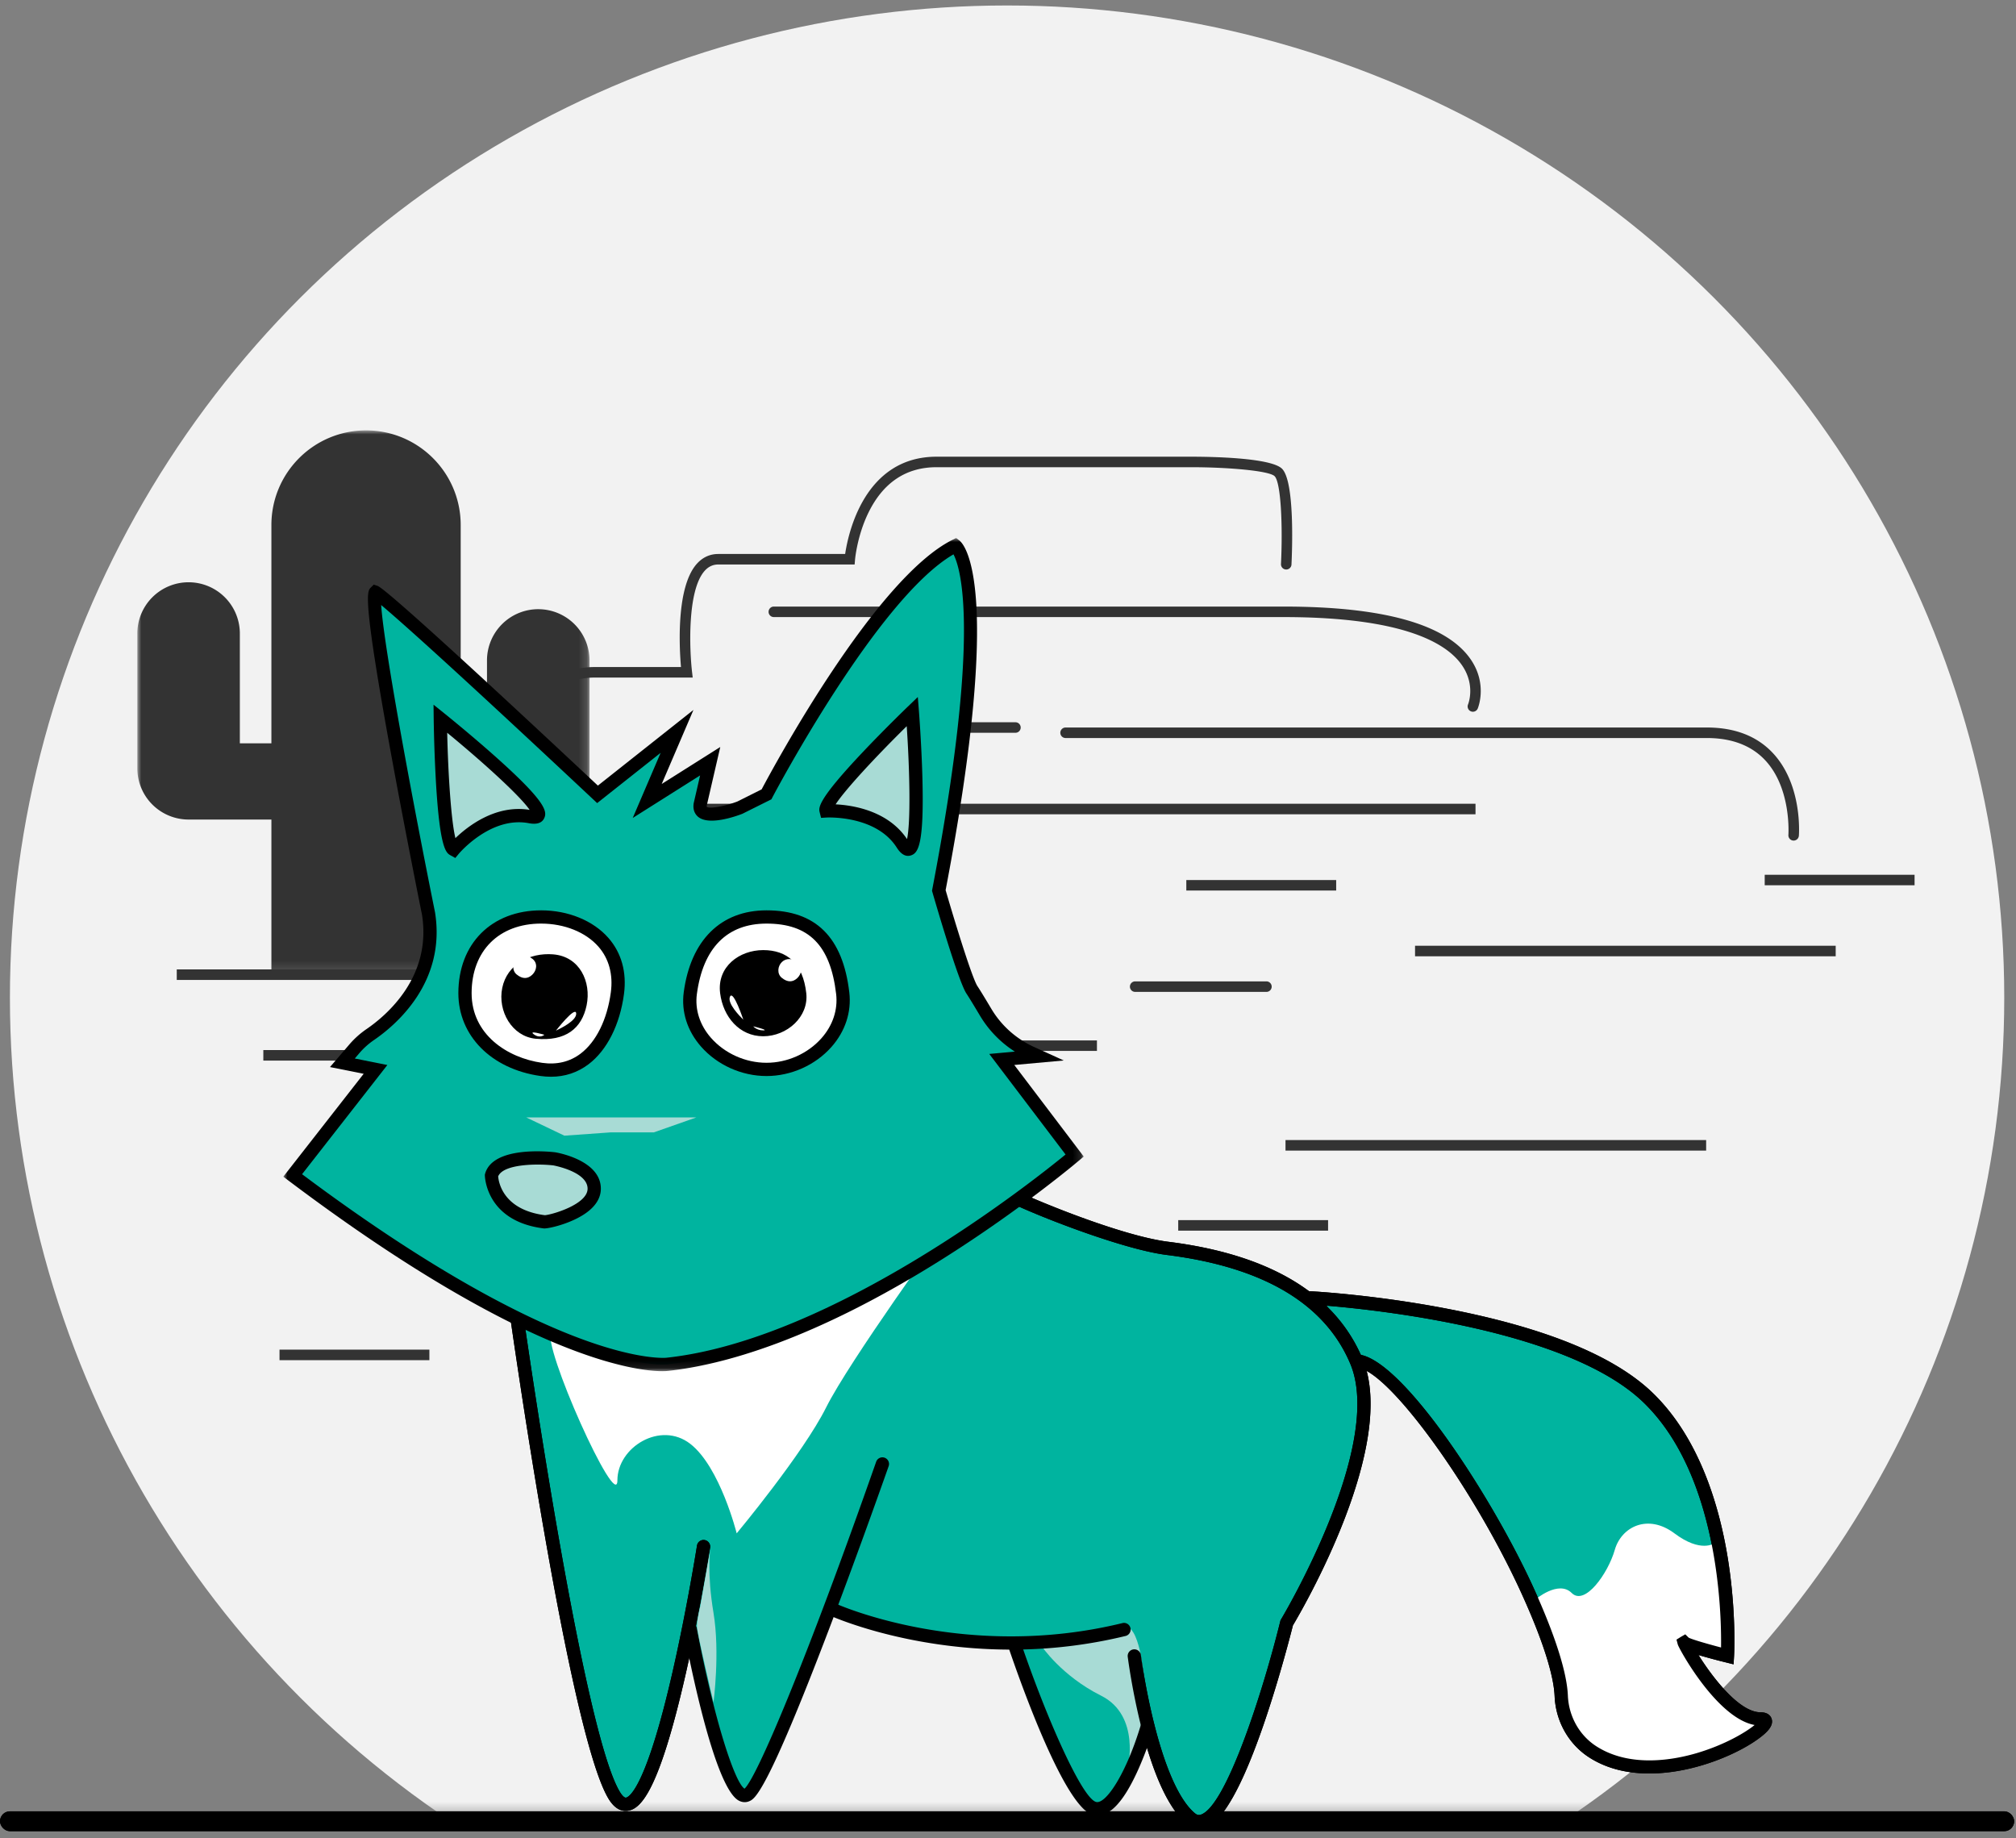 <svg width="249" height="227" xmlns="http://www.w3.org/2000/svg" xmlns:xlink="http://www.w3.org/1999/xlink">
  <rect width="100%" height="100%" fill="#808080" stroke="none"/>
  <defs>
    <path id="a" d="M0 0h250v226.694H0z"/>
    <path id="d" d="M0 66.893V0h55.852v66.893z"/>
    <path id="f" d="M98.862.002H0v102.892h98.862V.002z"/>
    <rect id="c" x="0" y="226.694" width="248.775" height="2.451" rx="1.225"/>
  </defs>
  <g fill="none" fill-rule="evenodd">
    <g transform="translate(0 -3)">
      <mask id="b" fill="#fff">
        <use xlink:href="#a"/>
      </mask>
      <ellipse fill="#F2F2F2" mask="url(#b)" cx="124.387" cy="126.213" rx="123.162" ry="122.537"/>
    </g>
    <g transform="translate(0 -3)">
      <use fill="#000" xlink:href="#c"/>
      <rect stroke="#000" x=".5" y="227.194" width="247.775" height="1.451" rx=".725"/>
    </g>
    <path fill="#333" d="M83.53 117.123h34.094v-1.299H83.53zM21.832 121.02h51.955v-1.299H21.832zM174.775 118.097h51.955v-1.299h-51.955zM158.775 142.097h51.955v-1.299h-51.955zM146.524 109.98h18.51v-1.3h-18.51zM145.524 151.98h18.51v-1.3h-18.51zM34.524 167.98h18.51v-1.3h-18.51zM32.524 130.98h18.51v-1.3h-18.51zM116.975 129.787h18.51v-1.299h-18.51zM217.963 109.33h18.51v-1.299h-18.51zM47.81 100.562h134.434v-1.299H47.81zM221.536 103.81a.65.65 0 0 1-.648-.699c.004-.057.388-5.714-2.845-9.199-1.703-1.835-4.133-2.767-7.224-2.767h-79.232a.65.65 0 0 1 0-1.299h79.232c3.47 0 6.223 1.073 8.183 3.19 3.617 3.907 3.2 9.92 3.18 10.174a.65.65 0 0 1-.646.6M125.418 90.496h-16.236a.65.65 0 0 1 0-1.299h16.236a.65.65 0 0 1 0 1.3M156.418 122.496h-16.236a.65.65 0 0 1 0-1.299h16.236a.65.65 0 0 1 0 1.3M181.919 87.899a.652.652 0 0 1-.6-.898c.044-.108.922-2.368-.705-4.784-1.846-2.741-7.175-6.009-22.075-6.009H95.543a.65.65 0 0 1 0-1.298h62.996c12.451 0 20.247 2.224 23.172 6.612 2.007 3.009.858 5.857.808 5.977a.65.65 0 0 1-.6.4"/>
    <path d="M66.643 97.315a.65.65 0 0 1-.631-.5c-.075-.313-1.794-7.737 1.445-11.838 1.363-1.724 3.383-2.6 6.006-2.6H84.11c-.206-2.377-.621-9.853 1.95-12.74.721-.81 1.618-1.222 2.664-1.222h15.663c.37-2.503 2.367-12.014 11.288-12.014h31.498c2.272 0 9.793.107 11.175 1.489 1.585 1.584 1.247 10.154 1.164 11.856a.65.65 0 0 1-1.297-.064c.232-4.727.001-10.087-.785-10.874-.685-.684-5.857-1.108-10.257-1.109h-31.498c-3.759 0-6.59 1.888-8.411 5.611-1.4 2.86-1.655 5.778-1.657 5.808l-.05.595H88.726c-.669 0-1.223.258-1.695.788-2.18 2.449-1.863 9.818-1.557 12.451l.084.725H73.463c-2.204 0-3.881.708-4.985 2.103-2.85 3.605-1.22 10.665-1.203 10.736a.65.65 0 0 1-.632.8" fill="#333"/>
    <g transform="translate(16.961 53.153)">
      <mask id="e" fill="#fff">
        <use xlink:href="#d"/>
      </mask>
      <path d="M49.52 22.08a6.331 6.331 0 0 0-6.332 6.335V41.89H39.94V11.69C39.94 5.235 34.707 0 28.25 0c-6.458 0-11.69 5.234-11.69 11.69v26.952h-3.897V25.168A6.332 6.332 0 1 0 0 25.166v16.56a6.332 6.332 0 0 0 6.332 6.333h10.229v18.834h23.38V51.306h9.579a6.332 6.332 0 0 0 6.332-6.332v-16.56a6.331 6.331 0 0 0-6.332-6.333" fill="#333" mask="url(#e)"/>
    </g>
    <g>
      <path d="M162.2 160.307s30.285 1.637 41.335 12.277c11.05 10.641 9.822 31.922 9.822 31.922s-4.91-1.228-5.32-1.637c-.41-.409 4.91 9.413 9.413 9.413 3.814 0-11.466 9.988-20.704 4.08-2.36-1.51-3.796-4.132-3.913-6.93-.082-1.972-.883-5.73-4.031-12.702-5.73-12.687-16.78-28.647-21.281-28.647l-5.32-7.776Z" fill="#00B49F"/>
      <path d="m208.608 202.283.008.007a.226.226 0 0 0-.008-.007Zm-40.628-34.978c5.507.93 16.477 17.814 21.568 29.089 2.566 5.682 3.985 10.179 4.103 13.004.108 2.582 1.43 4.928 3.536 6.275 4.184 2.675 9.577 1.662 12.419.82 3.43-1.018 6.022-2.56 7.108-3.46-4.681-.856-9.355-9.448-9.487-9.938l-.162-.607.543-.34.544-.314.416.41c.397.215 2.207.745 4.001 1.215.064-4.293-.298-21.326-9.602-30.285-9.226-8.885-32.655-11.395-39.132-11.928l4.145 6.059Zm35.727 51.716c-2.61 0-5.188-.553-7.402-1.97-2.556-1.634-4.16-4.47-4.29-7.585-.076-1.826-.825-5.458-3.959-12.399-6.063-13.425-16.81-28.166-20.535-28.166h-.432l-6.5-9.501 1.656.09c.076.003 7.73.432 16.635 2.162 12.039 2.339 20.525 5.819 25.223 10.343 5.87 5.653 8.295 14.219 9.295 20.41 1.076 6.662.789 11.928.777 12.148l-.058.987-.959-.24a78.09 78.09 0 0 1-3.376-.91c1.643 2.622 4.979 7.074 7.668 7.074.947 0 1.257.487 1.358.777.296.851-.522 1.636-1.268 2.223-2.6 2.052-8.285 4.557-13.833 4.557Z" fill="#000"/>
      <path d="m143.375 209.826-5.518 11.92-2.667 1.586s-4.198-5.743-5.578-9.01c-1.38-3.268-4.124-10.694-4.124-10.694l-1.076-.71s-10.01-.867-12.098-1.277c-2.089-.409-8.872-2.615-8.872-2.615s-.606-.394-1.209.292c-.602.686-8.375 20.086-8.375 20.086l-1.64 2.291-1.98-1.976-4.978-16.44-2.864-15.143 27.01-13.096s21.282 10.231 21.691 10.231c.41 0 9.822 7.776 9.822 7.776l2.456 16.78Z" fill="#00B49F"/>
      <path d="M211.72 190.591s-1.637 1.228-4.91-1.227c-3.275-2.456-6.549-.819-7.367 2.046-.819 2.865-3.684 6.957-5.32 5.32-1.638-1.637-4.503.819-4.503.819l2.098 6.592 1.433 7.298s1.63 3.47 3.143 4.612c1.512 1.142 4.172 1.99 6.934 2.18 2.763.19 6.037-.505 8.492-1.59 2.456-1.085 5.32-1.903 5.73-3.131.409-1.228-1.228-.819-2.456-1.637-1.227-.819-2.455-1.637-2.865-2.865-.409-1.228-2.046-1.637-2.455-2.456-.41-.818.41-.818-.41-2.046-.818-1.228.702-.92.702-.92l3.403.66-.423-9.164-1.226-4.49Z" fill="#FFF"/>
      <path d="m208.608 202.283.008.007a.226.226 0 0 0-.008-.007Zm-40.628-34.978c5.507.93 16.477 17.814 21.568 29.089 2.566 5.682 3.985 10.179 4.103 13.004.108 2.582 1.43 4.928 3.536 6.275 4.184 2.675 9.577 1.662 12.419.82 3.43-1.018 6.022-2.56 7.108-3.46-4.681-.856-9.355-9.448-9.487-9.938l-.162-.607.543-.34.544-.314.416.41c.397.215 2.207.745 4.001 1.215.064-4.293-.298-21.326-9.602-30.285-9.226-8.885-32.655-11.395-39.132-11.928l4.145 6.059Zm35.727 51.716c-2.61 0-5.188-.553-7.402-1.97-2.556-1.634-4.16-4.47-4.29-7.585-.076-1.826-.825-5.458-3.959-12.399-6.063-13.425-16.81-28.166-20.535-28.166h-.432l-6.5-9.501 1.656.09c.076.003 7.73.432 16.635 2.162 12.039 2.339 20.525 5.819 25.223 10.343 5.87 5.653 8.295 14.219 9.295 20.41 1.076 6.662.789 11.928.777 12.148l-.058.987-.959-.24a78.09 78.09 0 0 1-3.376-.91c1.643 2.622 4.979 7.074 7.668 7.074.947 0 1.257.487 1.358.777.296.851-.522 1.636-1.268 2.223-2.6 2.052-8.285 4.557-13.833 4.557Z" fill="#000"/>
      <path d="M140.1 204.506s2.047 15.961 6.958 20.054c4.911 4.092 11.868-24.146 11.868-24.146s13.097-21.69 8.595-32.332c-4.502-10.64-16.78-13.096-23.328-13.914-6.548-.819-20.053-6.548-20.872-7.367L63.57 160.716s7.366 52.794 12.278 60.979C80.758 229.88 86.898 191 86.898 191" fill="#00B49F"/>
      <path d="M148.075 225.785c-.543 0-1.067-.201-1.541-.597-5.1-4.249-7.16-19.913-7.245-20.578a.818.818 0 0 1 1.623-.208c.006.04.521 4.008 1.623 8.413 1.43 5.712 3.175 9.556 5.047 11.116.313.261.536.237.731.175 3.118-1.024 7.677-15.196 9.818-23.888l.03-.12.065-.107c.128-.213 12.828-21.456 8.541-31.59-3.138-7.417-10.767-11.932-22.675-13.421-5.87-.734-18.317-5.706-20.933-7.3l-58.673 13.663c.916 6.427 7.605 52.5 12.063 59.93.292.487.584.761.77.731.386-.075 2.48-1.18 5.772-15.613 1.761-7.725 2.986-15.44 2.998-15.518a.818.818 0 1 1 1.617.255c-.012.078-1.246 7.849-3.02 15.628-3.274 14.36-5.49 16.551-7.055 16.855-.648.127-1.606-.03-2.485-1.495-4.94-8.233-12.085-59.125-12.386-61.287l-.104-.74.728-.17L123.58 145.9l.321.322c.937.763 13.904 6.322 20.395 7.133 12.53 1.566 20.598 6.414 23.98 14.408 4.495 10.625-7.474 31.107-8.584 32.966-.216.861-1.572 6.182-3.402 11.6-4.132 12.237-6.64 13.06-7.465 13.33a2.395 2.395 0 0 1-.749.125" fill="#000"/>
      <path d="M128.641 203.278s2.456 3.684 7.367 6.14c4.911 2.455 3.274 9.003 3.274 9.003l1.281-2.046 1.325-4.86-.969-7.009s-.409-2.455-1.228-3.274c-.915-.915-8.065.934-8.065.934l-2.985 1.112Z" fill="#A8DBD5"/>
      <path d="M148.075 225.785c-.543 0-1.067-.201-1.541-.597-5.1-4.249-7.16-19.913-7.245-20.578a.818.818 0 0 1 1.623-.208c.006.04.521 4.008 1.623 8.413 1.43 5.712 3.175 9.556 5.047 11.116.313.261.536.237.731.175 3.118-1.024 7.677-15.196 9.818-23.888l.03-.12.065-.107c.128-.213 12.828-21.456 8.541-31.59-3.138-7.417-10.767-11.932-22.675-13.421-5.87-.734-18.317-5.706-20.933-7.3l-58.673 13.663c.916 6.427 7.605 52.5 12.063 59.93.292.487.584.761.77.731.386-.075 2.48-1.18 5.772-15.613 1.761-7.725 2.986-15.44 2.998-15.518a.818.818 0 1 1 1.617.255c-.012.078-1.246 7.849-3.02 15.628-3.274 14.36-5.49 16.551-7.055 16.855-.648.127-1.606-.03-2.485-1.495-4.94-8.233-12.085-59.125-12.386-61.287l-.104-.74.728-.17L123.58 145.9l.321.322c.937.763 13.904 6.322 20.395 7.133 12.53 1.566 20.598 6.414 23.98 14.408 4.495 10.625-7.474 31.107-8.584 32.966-.216.861-1.572 6.182-3.402 11.6-4.132 12.237-6.64 13.06-7.465 13.33a2.395 2.395 0 0 1-.749.125" fill="#000"/>
      <path d="M91.98 222.563c-.245 0-.493-.064-.728-.189-2.925-1.56-5.941-16.46-6.796-20.99a.818.818 0 1 1 1.609-.304c2.16 11.444 4.704 19.08 5.891 19.816 1.462-1.266 7.612-15.698 16.269-40.397a.819.819 0 0 1 1.545.541c-.035.1-3.526 10.05-7.323 20.023-7.797 20.48-9.222 21.09-9.907 21.384-.18.078-.369.116-.56.116" fill="#000"/>
      <path d="M124.879 203.722c-13.059 0-22.242-4.146-22.363-4.202a.817.817 0 1 1 .685-1.487c.158.073 15.956 7.186 35.477 2.404a.82.82 0 0 1 .39 1.59 59.594 59.594 0 0 1-14.19 1.695" fill="#000"/>
      <path d="M135.56 224.197c-.19 0-.38-.023-.57-.071-3.438-.86-8.827-15.972-10.398-20.584a.82.82 0 0 1 1.55-.527c3.08 9.047 7.491 19.084 9.246 19.523 1.198.296 3.74-3.509 5.565-9.67a.819.819 0 0 1 1.57.465c-.035.115-.85 2.85-2.088 5.533-1.652 3.578-3.252 5.331-4.876 5.331" fill="#000"/>
      <path d="M116.773 151.712s-11.868 16.37-14.733 22.1-11.05 15.552-11.05 15.552-2.046-8.185-5.73-11.05c-3.683-2.865-9.003.41-9.003 4.502s-9.413-16.78-8.185-18.417c1.228-1.637 4.502-9.003 4.502-9.003l44.2-3.684Z" fill="#FFF"/>
      <path d="m91.4 99.737 3.273-1.637s13.506-25.783 23.328-30.694c0 0 5.32 4.093-2.046 42.562 0 0 3.13 10.833 4.092 12.278.333.498 1.002 1.604 1.68 2.742a12.676 12.676 0 0 0 5.642 5.05l.863.393-4.502.41 9.004 11.868s-27.42 23.327-50.338 25.783c0 0-13.096 1.637-46.246-23.328l10.231-13.096-4.092-.818 1.474-1.72a10.088 10.088 0 0 1 1.967-1.765c2.448-1.674 8.513-6.722 7.2-14.932 0 0-7.777-38.47-6.549-39.697 0 0 1.228.409 27.42 24.964l9.823-7.776-3.684 8.594 7.776-4.91-1.228 5.32c-.409 2.455 4.911.41 4.911.41" fill="#00B49F"/>
      <g transform="translate(34.992 66.443)">
        <mask id="g" fill="#fff">
          <use xlink:href="#f"/>
        </mask>
        <path d="M56.407 33.294h.004-.004ZM2.317 78.568c16.527 12.368 27.828 17.875 34.427 20.318 7.242 2.683 10.53 2.355 10.563 2.35 20.569-2.204 45.191-21.727 49.31-25.1l-9.423-12.42 3.162-.287a13.435 13.435 0 0 1-4.324-4.464c-.823-1.382-1.381-2.292-1.658-2.707-1.004-1.507-3.874-11.384-4.198-12.505l-.054-.189.037-.192c6.04-31.542 3.515-39.637 2.617-41.354-9.427 5.461-22.239 29.769-22.37 30.019l-.122.234-3.583 1.787c-.944.364-4.13 1.465-5.454.385-.276-.225-.716-.745-.558-1.693l.01-.05.78-3.381-8.321 5.255 3.448-8.046-7.842 6.209-.515-.483C20.471 15.587 14.241 10.086 12.087 8.277c.343 5.344 4.093 25.286 6.652 37.951 1.383 8.638-4.812 13.905-7.539 15.77a9.288 9.288 0 0 0-1.808 1.622l-.564.658 4.023.805L2.317 78.568Zm44.495 24.326c-3.105 0-16.846-1.453-46.147-23.518L0 78.874l9.927-12.706-4.161-.833 2.384-2.781a10.92 10.92 0 0 1 2.126-1.907c2.47-1.69 8.082-6.447 6.853-14.127-.014-.064-1.96-9.704-3.731-19.37C9.739 7.185 10.333 6.59 10.81 6.114l.357-.358.48.16c.88.293 10.785 9.274 27.206 24.662l11.802-9.344-3.918 9.143 7.231-4.566-1.669 7.23c-.017.114-.002.157-.002.158.287.238 2.004.02 3.78-.655l3.002-1.501C60.547 28.273 73.09 5.007 82.642.23l.46-.23.406.313c.584.45 5.493 5.477-1.705 43.172 1.206 4.16 3.292 10.902 3.933 11.863.292.438.865 1.372 1.702 2.777a11.808 11.808 0 0 0 5.277 4.725l3.68 1.673-6.112.555 8.579 11.309-.59.501c-.069.06-7.01 5.94-16.668 12.04-16.2 10.231-27.492 13.224-34.113 13.934-.06.007-.284.031-.68.031Z" fill="#000" mask="url(#g)"/>
      </g>
      <path d="M102.04 100.146s6.548-.409 9.413 4.093 1.228-16.37 1.228-16.37-11.05 10.64-10.641 12.277" fill="#A8DBD5"/>
      <path d="M103.208 99.335c2.118.106 6.457.771 8.821 4.29.447-2.003.353-8.133-.037-13.943-3.803 3.741-7.611 7.843-8.784 9.653m8.944 6.363c-.492 0-.958-.341-1.39-1.02-2.565-4.031-8.612-3.717-8.672-3.715l-.678.04-.166-.658c-.145-.581-.365-1.458 5.367-7.514 2.692-2.846 5.472-5.525 5.5-5.552l1.248-1.202.136 1.728c.003.04.325 4.174.432 8.324.215 8.273-.544 9.218-1.409 9.507a1.161 1.161 0 0 1-.368.062" fill="#000"/>
      <path d="M56.04 104.913s4.188-5.05 9.43-4.054c5.242.997-11.085-12.109-11.085-12.109s.182 15.34 1.655 16.163" fill="#A8DBD5"/>
      <path d="M55.234 90.494c.12 5.333.5 10.918 1.015 13.012 1.528-1.47 4.986-4.178 9.168-3.488-1.153-1.697-5.684-5.827-10.183-9.524Zm1.001 15.465-.594-.332c-.523-.292-1.312-.733-1.798-9.056a193.198 193.198 0 0 1-.277-7.811l-.02-1.733 1.351 1.085c.032.026 3.263 2.623 6.36 5.387 6.175 5.511 6.344 6.71 5.962 7.54-.278.601-.918.81-1.902.624-4.709-.895-8.608 3.725-8.647 3.772l-.435.524Z" fill="#000"/>
      <path d="M67.253 150.894c.406.05 6.139-1.228 6.139-4.093 0-2.864-4.911-3.683-4.911-3.683s-6.957-.819-7.776 2.046c0 0 0 4.911 6.548 5.73" fill="#A8DBD5"/>
      <path d="M61.53 145.28c.054.692.582 4.124 5.771 4.795.936-.075 5.273-1.35 5.273-3.274 0-2.102-4.186-2.869-4.228-2.876-1.961-.228-6.187-.192-6.816 1.355Zm5.812 4.8Zm.013.002h.004-.004Zm-.12 1.628a.647.647 0 0 1-.083-.004c-7.182-.898-7.265-6.485-7.265-6.542v-.114l.031-.11c.982-3.436 7.876-2.727 8.659-2.635.267.044 5.634.979 5.634 4.496 0 .951-.444 1.825-1.319 2.597-1.762 1.556-4.915 2.312-5.657 2.312Z" fill="#000"/>
      <path d="M57.431 122.655c0 5.199 4.267 8.678 9.413 9.413 5.73.819 8.726-4.26 9.413-9.413.818-6.138-4.214-9.412-9.413-9.412-5.198 0-9.413 3.274-9.413 9.412" fill="#FFF"/>
      <path d="M66.844 114.06c-5.22 0-8.594 3.374-8.594 8.595 0 5.083 4.374 7.984 8.71 8.603 1.814.26 3.413-.124 4.75-1.137 1.927-1.458 3.288-4.22 3.736-7.574.294-2.207-.237-4.158-1.534-5.64-1.56-1.782-4.202-2.846-7.068-2.846m1.207 18.914c-.43 0-.871-.032-1.323-.097-6.05-.864-10.115-4.972-10.115-10.223 0-6.12 4.111-10.231 10.231-10.231 3.33 0 6.433 1.273 8.3 3.405 1.617 1.847 2.283 4.245 1.924 6.935-.505 3.784-2.097 6.942-4.369 8.662-1.36 1.03-2.92 1.549-4.648 1.549" fill="#000"/>
      <path d="M85.26 122.655c-.686 5.153 4.215 9.413 9.413 9.413 5.199 0 10.02-4.25 9.413-9.413-.818-6.957-4.214-9.412-9.413-9.412-5.198 0-8.594 3.274-9.412 9.412" fill="#FFF"/>
      <path d="m85.26 122.655.812.109c-.255 1.911.361 3.828 1.734 5.397 1.694 1.934 4.26 3.089 6.867 3.089 2.563 0 5.097-1.13 6.78-3.024 1.404-1.578 2.05-3.522 1.82-5.475-.707-6.01-3.359-8.69-8.6-8.69-4.867 0-7.842 3.01-8.601 8.703l-.811-.109Zm9.413 10.232c-3.071 0-6.099-1.364-8.098-3.648-1.689-1.929-2.444-4.306-2.126-6.692.858-6.433 4.585-10.123 10.224-10.123 6.079 0 9.424 3.315 10.226 10.136.285 2.423-.504 4.822-2.222 6.754-1.99 2.237-4.981 3.573-8.004 3.573Z" fill="#000"/>
      <path d="M88.944 122.655c.364 2.916 2.382 5.32 5.32 5.32s5.645-2.4 5.32-5.32c-.409-3.683-2.382-5.32-5.32-5.32s-5.73 2.046-5.32 5.32M68.322 117.86c-2.929-.232-5.692 1.257-6.287 4.134-.595 2.878 1.208 6.014 4.133 6.287 3.69.345 5.693-1.255 6.287-4.133.595-2.877-.844-6.025-4.133-6.287" fill="#000"/>
      <path d="M65.783 118.43c-.59-.478-1.396-.564-1.943-.039-.547.526-.621 1.458-.038 1.943.735.613 1.396.565 1.943.039.547-.526.7-1.407.038-1.943M98.524 118.84c-.59-.479-1.396-.565-1.943-.04-.548.526-.622 1.458-.039 1.944.736.612 1.396.564 1.943.038.548-.526.701-1.406.039-1.943M91.809 125.93c-.41-.41-2.047-2.047-1.638-2.866.41-.818 1.638 2.865 1.638 2.865M93.036 126.748s.41.5 1.228.5c.819 0-1.228-.5-1.228-.5M68.665 127.282c.523-.25 2.612-1.247 2.499-2.155-.113-.908-2.499 2.155-2.499 2.155M67.235 127.79s-.523.513-1.294-.049c-.772-.56 1.294.05 1.294.05" fill="#FFF"/>
      <path fill="#A8DBD5" d="M65 138h21l-5.24 1.844h-5.322l-5.729.409zM87.716 191.41s-.41 2.865.41 7.776c.818 4.911 0 11.05 0 11.05s-2.047-8.595-2.047-9.413c0-.818.41-2.456.41-2.456l1.227-6.957Z"/>
    </g>
  </g>
</svg>